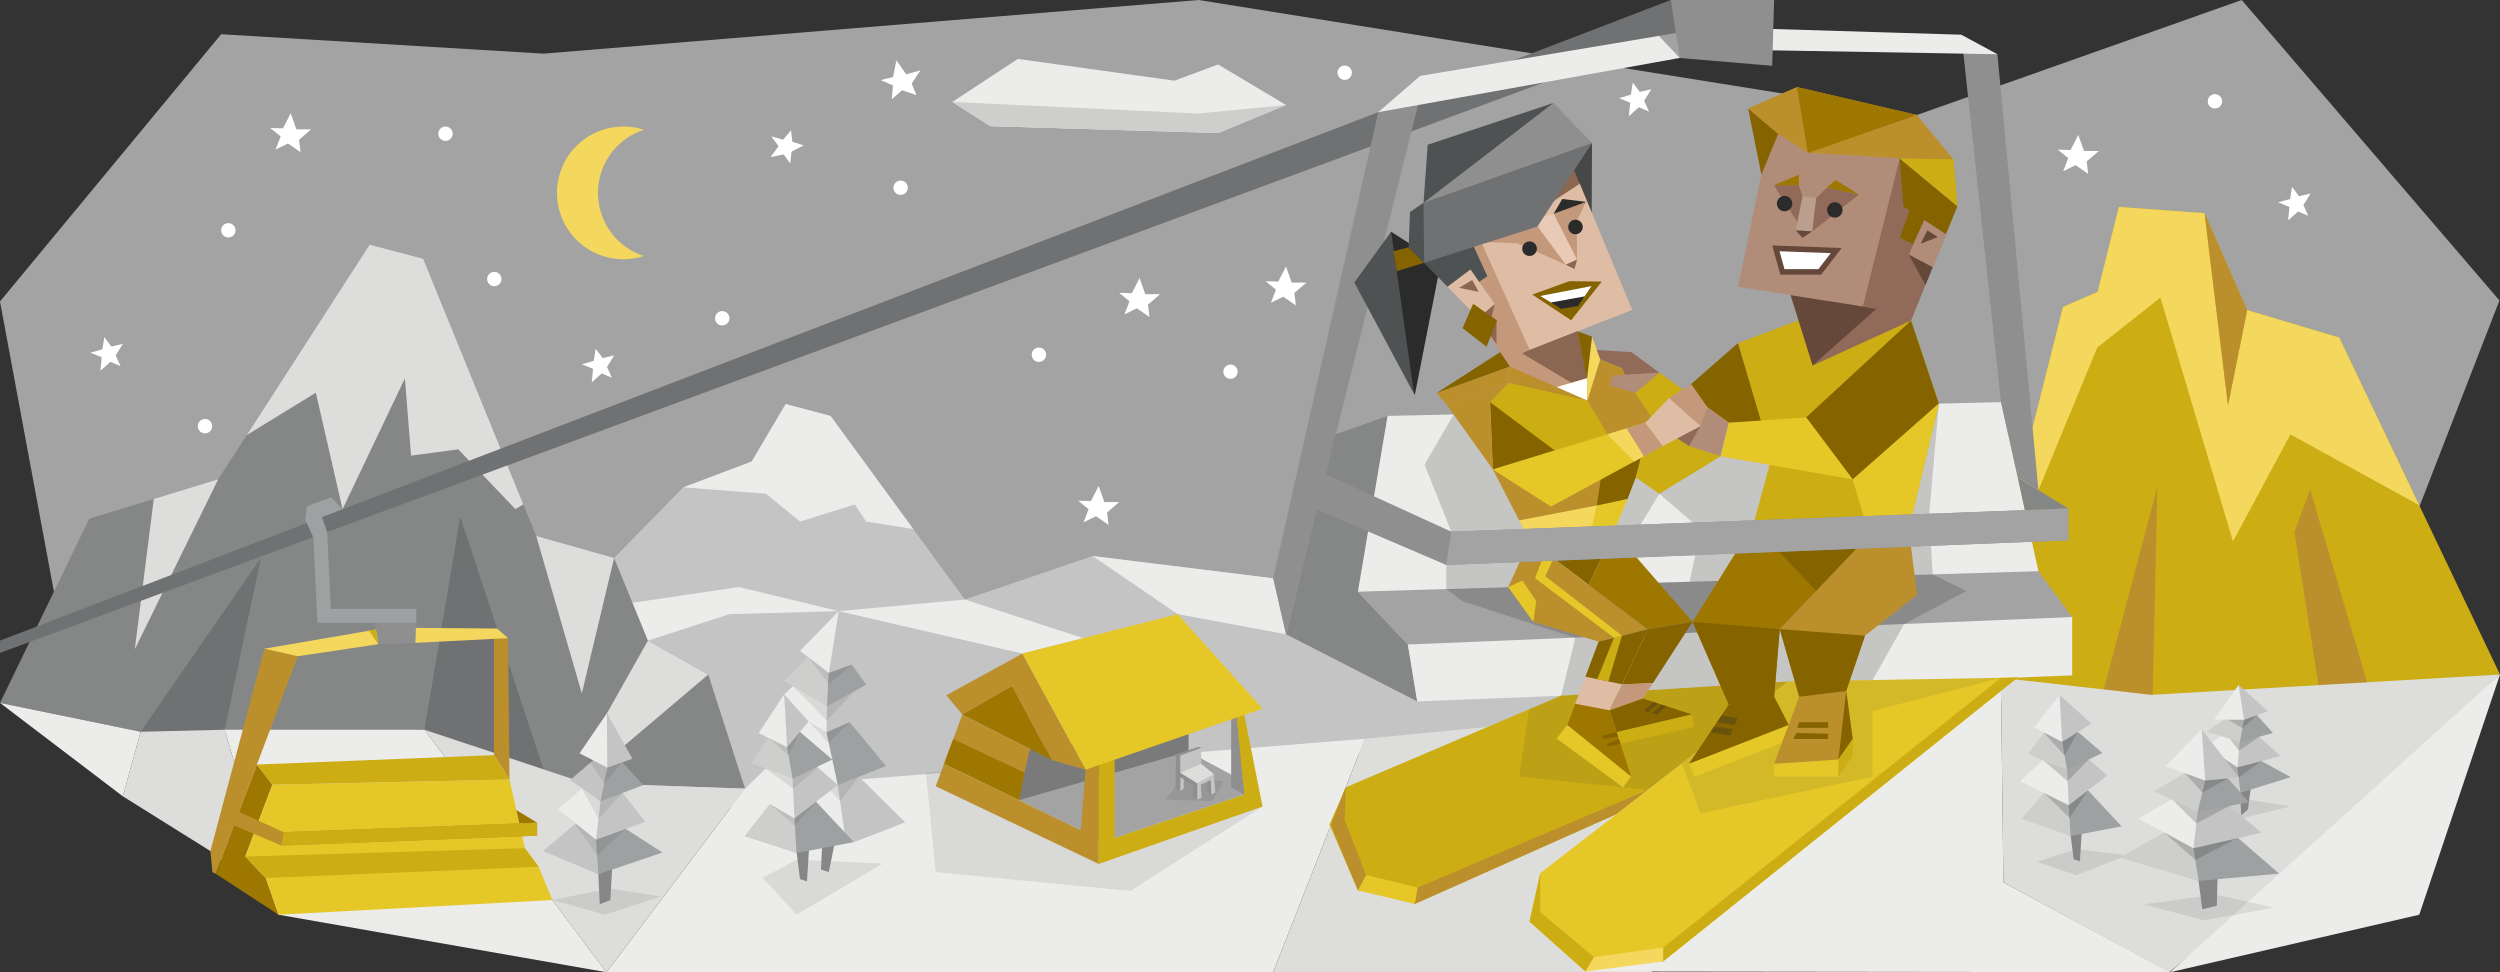<svg xmlns="http://www.w3.org/2000/svg" viewBox="0 0 900 350"><rect x="0" y="0" width="900" height="350" fill="#333333" stroke="none"/><defs><style>.cls-1,.cls-31{fill:#a3a3a3;}.cls-1,.cls-2,.cls-20,.cls-21,.cls-22,.cls-23,.cls-29,.cls-3,.cls-30,.cls-4,.cls-42,.cls-43,.cls-44,.cls-45,.cls-47,.cls-48,.cls-5,.cls-51,.cls-6,.cls-7,.cls-8,.cls-9{fill-rule:evenodd;}.cls-17,.cls-2{fill:#c4c4c4;}.cls-11,.cls-3{fill:#ececeb;}.cls-13,.cls-4{fill:#858686;}.cls-24,.cls-5{fill:#6f7173;}.cls-10,.cls-6{fill:#dddddc;}.cls-28,.cls-7{fill:#ccad14;}.cls-25,.cls-8{fill:#f4d75d;}.cls-19,.cls-9{fill:#bc8f2d;}.cls-12,.cls-16,.cls-23,.cls-35,.cls-41,.cls-48,.cls-51{fill:#2b2b2b;}.cls-12,.cls-23{opacity:0.1;}.cls-14{fill:#9da1a2;}.cls-15,.cls-30{fill:#cececd;}.cls-16{opacity:0.2;}.cls-18,.cls-21{fill:#8f8f8f;}.cls-20,.cls-26{fill:#9e7700;}.cls-22,.cls-27{fill:#e5c828;}.cls-29,.cls-40{fill:#fff;}.cls-32{fill:#474747;}.cls-33{fill:#dfbda5;}.cls-34{fill:#8b6651;}.cls-36{fill:#4f5253;}.cls-37{fill:#c3987b;}.cls-38,.cls-42{fill:#856400;}.cls-39{fill:#e8cab6;}.cls-41,.cls-51{opacity:0.3;}.cls-43,.cls-49{fill:#916a59;}.cls-44,.cls-50{fill:#b18d79;}.cls-45,.cls-46{fill:#66483a;}.cls-47{fill:#ba9e8e;}</style></defs><title>Explorers_Entrepreneur_ESTP_romantic_relationships</title><g id="illustration_copy" data-name="illustration copy"><g id="background_copy" data-name="background copy"><polygon class="cls-1" points="33.62 248.64 56.22 253.04 123.53 253.04 214.23 258.37 268.22 283.91 491.34 265.95 587.89 280.22 654.02 257.31 675.71 247.68 693.09 239.97 871.06 182.19 899.8 108.17 807.02 0 690.08 41.4 431.51 0 195.63 19.31 79.62 12.32 0 108.52 19.41 213.01 33.62 248.64"/></g><g id="mountain_copy" data-name="mountain copy"><polygon class="cls-2" points="221.08 200.87 246 175.44 270.61 166.15 282.84 145.47 299 149.73 347.33 215.83 393.33 200.17 458.34 208.19 741.45 250.15 206.32 295.67 221.08 200.87"/><polygon class="cls-3" points="266 211.33 218.35 218.38 217.13 226.23 233.26 230.62 262.6 221.09 301.94 220.01 266 211.33"/><polygon class="cls-3" points="301.94 220.01 347.33 215.83 389.91 229.73 368.06 235.28 301.94 220.01"/><polygon class="cls-3" points="393.33 200.17 423.96 221.09 462.96 228.32 458.34 208.19 393.33 200.17"/><polygon class="cls-3" points="288.01 187.75 307.75 181.59 311.8 187.75 328.79 190.47 328.79 190.47 299 149.73 282.84 145.47 270.61 166.15 246 175.44 275.75 177.75 288.01 187.75"/><polygon class="cls-4" points="0 253.04 32.16 186.71 78.56 172.53 133.07 88.06 152.35 93.16 193.03 192.93 221.08 200.87 233.26 230.62 254.97 242.83 268.22 283.91 210.03 281.9 152.82 262.7 56.34 264.6 0 253.04"/><polygon class="cls-5" points="195.43 277.05 152.82 262.7 165.67 185.98 195.63 276.88 195.43 277.05"/><polygon class="cls-5" points="56.34 264.6 50.63 263.43 93.91 200.85 80.88 262.71 56.34 264.6"/><polygon class="cls-6" points="78.56 172.53 48.53 233.73 55.36 179.62 78.56 172.53"/><polygon class="cls-6" points="88.83 156.63 113.7 141.37 123.32 183.28 145.76 136.22 147.98 164.03 164.98 161.77 185.54 183.28 188.4 181.58 152.35 93.16 133.07 88.06 88.83 156.63"/><polygon class="cls-6" points="193.03 192.93 209.46 249.6 221.08 200.87 193.03 192.93"/><polygon class="cls-6" points="233.26 230.62 218.49 256.79 224.13 268.96 254.97 242.83 233.26 230.62"/><polygon class="cls-7" points="704.56 159.49 731.77 153.82 742.67 110.49 755.14 105.1 762.79 74.5 793.64 76.75 808.97 111.62 842.12 121.53 900 242.83 853.54 250.17 840.62 241.75 835.68 253 774.69 262.63 765.84 250.15 755 257.16 693.09 239.97 654.02 257.31 704.56 159.49"/><polygon class="cls-8" points="684.6 198.14 704.56 159.49 731.77 153.82 742.67 110.49 755.14 105.1 762.79 74.5 793.64 76.75 802.08 145.89 808.97 111.62 842.12 121.53 870.93 181.9 824.55 156.38 803.87 194.92 777.76 107.12 755 125.13 733.84 176.46 717.46 185.28 684.6 198.14"/><polygon class="cls-9" points="755 257.16 776.67 175.08 774.69 262.63 755 257.16"/><polygon class="cls-9" points="831.64 176.22 825.97 191.52 835.68 253 853.54 250.18 831.64 176.22"/><polygon class="cls-9" points="808.97 111.62 802.08 145.89 793.64 76.75 808.97 111.62"/><polygon class="cls-9" points="704.14 200.87 675.71 247.68 693.09 239.97 704.14 200.87"/></g><g id="ground_copy" data-name="ground copy"><polygon class="cls-10" points="900 242.83 841.67 299.67 780.95 350 721.22 317.63 720.33 244.02 774.55 250.15 900 242.83"/><polygon class="cls-10" points="152.82 262.7 218.33 350 268.22 283.91 223.77 282.37 208.46 281.22 152.82 262.7"/><polygon class="cls-10" points="80.88 262.71 100.27 329.3 75.75 306.38 44.23 286.68 50.63 263.43 80.88 262.71"/><polygon class="cls-11" points="0 253.04 50.63 263.43 44.23 286.68 0 253.04"/><polygon class="cls-11" points="152.82 262.7 80.88 262.71 100.27 329.3 218.33 350 152.82 262.7"/><polygon class="cls-3" points="491.34 265.95 458.33 350 218.33 350 268.22 283.91 491.34 265.95"/><polyline class="cls-6" points="720.33 244.02 594.29 350 458.33 350 491.34 265.95 720.33 244.02"/><polygon class="cls-11" points="900 242.83 781.23 350 870.93 329.3 900 242.83"/><polygon class="cls-11" points="781.23 350 721.22 317.63 720.33 244.02 570.75 349.73 781.23 350"/></g><g id="pinus_copy" data-name="pinus copy"><polygon class="cls-12" points="795.24 290.44 809.86 287.97 824.66 290.25 807.61 294.48 795.24 290.44"/><polygon class="cls-13" points="806.83 293.5 806.28 282.3 810.43 282.43 809.25 291.42 806.83 293.5"/><polygon class="cls-14" points="806.56 285.38 824.67 279.76 804.47 268.73 792.15 278.41 806.56 285.38"/><polygon class="cls-15" points="804.47 268.73 806.56 285.38 790.35 278.62 804.47 268.73"/><polygon class="cls-16" points="814.13 274 805.98 279.88 799.46 272.24 814.13 274"/><polygon class="cls-17" points="805.47 276.26 821 272.17 807.02 259.56 796.12 268.37 805.47 276.26"/><polygon class="cls-11" points="807.02 259.56 805.47 276.26 794.2 268.72 807.02 259.56"/><polygon class="cls-16" points="813.25 265.25 806.03 270.25 801.34 264.16 813.25 265.25"/><polygon class="cls-14" points="806.32 267.11 818.25 263.88 808.96 253.52 799.18 261.6 806.32 267.11"/><polygon class="cls-15" points="808.96 253.52 806.32 267.11 794.25 263.38 808.96 253.52"/><polygon class="cls-16" points="812.54 257.5 807.28 262.16 801.42 258.63 812.54 257.5"/><polygon class="cls-17" points="807.87 259.11 816.5 256 805.88 246.63 801.21 255.34 807.87 259.11"/><polygon class="cls-11" points="805.88 246.63 807.87 259.11 797.17 259.08 805.88 246.63"/><polygon class="cls-12" points="198.83 324.02 219.38 319.81 237.84 322.73 217.8 329.3 198.83 324.02"/><polygon class="cls-13" points="215.92 325.5 215.23 311.38 220.44 311.43 219.71 324.04 215.92 325.5"/><polygon class="cls-14" points="215.44 314.71 238.47 306.91 213.77 290.98 197.72 306.01 215.44 314.71"/><polygon class="cls-17" points="213.77 290.98 215.44 314.71 195.44 306.38 213.77 290.98"/><polygon class="cls-12" points="225.27 298.4 214.97 307.98 207.05 296.63 225.27 298.4"/><polygon class="cls-17" points="214.57 302.29 232.3 295.84 217.53 277.05 203.3 290.73 214.57 302.29"/><polygon class="cls-11" points="217.53 277.05 214.57 302.29 200.88 291.31 217.53 277.05"/><polygon class="cls-12" points="224.13 285.44 215.44 294.82 209.51 283.91 224.13 285.44"/><polygon class="cls-14" points="216.19 288.46 231.58 282.62 219.04 268.96 207.55 280.41 216.19 288.46"/><polygon class="cls-17" points="220.31 267.87 216.19 288.46 205.28 280.78 220.31 267.87"/><polygon class="cls-12" points="223.99 274.45 217.53 281.9 211.15 272.49 223.99 274.45"/><polygon class="cls-17" points="218.61 276.35 227.66 273.14 218.49 256.79 210.47 270.89 218.61 276.35"/><polygon class="cls-11" points="218.49 256.79 218.61 276.35 208.63 271.19 218.49 256.79"/><polygon class="cls-12" points="274.57 315.95 286.96 309.5 317.76 310.88 286.75 329.3 274.57 315.95"/><polygon class="cls-13" points="298.36 313.96 301.16 300.21 296.13 301.04 295.56 313.01 298.36 313.96"/><polygon class="cls-17" points="307.39 303.16 325.89 296.05 299.81 270.32 286.75 286.54 301.94 301.71 307.39 303.16"/><polygon class="cls-11" points="299.81 270.32 304.23 301.04 279.72 289.64 299.81 270.32"/><polygon class="cls-14" points="301.58 282.62 318.95 275.77 293.62 245.15 279.05 273.76 301.58 282.62"/><polygon class="cls-11" points="293.62 245.15 301.58 282.62 276.41 274.1 293.62 245.15"/><polygon class="cls-12" points="305.87 259.96 298.36 267.48 291.1 259.75 305.87 259.96"/><polygon class="cls-17" points="297.55 263.63 313.15 256.75 298.07 235.48 284.14 249.98 297.55 263.63"/><polygon class="cls-11" points="298.07 235.48 297.54 263.63 291.1 259.75 286.01 256.22 282.3 249.98 298.07 235.48"/><polygon class="cls-12" points="307.54 248.84 297.62 259.47 285.5 247.04 307.54 248.84"/><polygon class="cls-14" points="297.72 254.24 311.8 246.5 299 228.41 284.99 245.15 297.72 254.24"/><polygon class="cls-15" points="299 228.41 297.72 254.24 282.3 245.15 299 228.41"/><polygon class="cls-12" points="306.67 239.25 298.39 246.18 290.91 236.53 306.67 239.25"/><polygon class="cls-17" points="310.07 238.02 298.39 242.24 290.52 233.54 301.94 220.01 310.07 238.02"/><polygon class="cls-11" points="301.94 220.01 298.39 242.24 288.01 234.31 301.94 220.01"/><polygon class="cls-13" points="288.01 316.48 290.52 317.29 291.49 301.71 286.66 305.86 288.01 316.48"/><polygon class="cls-14" points="272.35 299.04 286.75 307.1 307.39 303.16 285.11 279.33 272.35 299.04"/><polygon class="cls-15" points="286.75 307.11 285.11 279.33 267.97 301.04 286.75 307.11"/><polygon class="cls-12" points="293.79 288.62 286.18 297.33 277.11 289.46 293.79 288.62"/><polygon class="cls-17" points="286.01 294.61 272.35 280.86 284.73 267.77 301.58 282.62 286.01 294.61"/><polygon class="cls-11" points="284.73 267.77 286.01 294.62 267.97 284.17 284.73 267.77"/><polygon class="cls-12" points="294.46 276.35 285.5 283.91 275.62 276.68 294.46 276.35"/><polygon class="cls-14" points="273.12 274.1 285.32 280.27 299.63 273.44 281.44 257.91 273.12 274.1"/><polygon class="cls-15" points="281.44 257.91 285.32 280.27 270.61 274.82 281.44 257.91"/><polygon class="cls-12" points="288.01 263.42 283.86 271.88 276.52 265.58 288.01 263.42"/><polygon class="cls-17" points="274.57 263.63 283.36 268.96 291.1 259.75 282.3 249.98 274.57 263.63"/><polygon class="cls-11" points="282.3 249.98 283.36 268.96 273.12 263.9 282.3 249.98"/><polygon class="cls-12" points="309.22 279.61 302.42 288.46 299 284.6 301.58 282.62 309.22 279.61"/><polygon class="cls-12" points="733.28 310.24 747.47 305.66 765.68 307.93 747.47 315.09 733.28 310.24"/><polygon class="cls-13" points="746.53 309.33 748.77 310.05 749.63 296.19 745.32 299.88 746.53 309.33"/><polygon class="cls-14" points="732.59 293.81 745.41 300.99 763.78 297.48 743.95 276.27 732.59 293.81"/><polygon class="cls-15" points="745.41 300.99 743.95 276.27 727.75 294.75 745.41 300.99"/><polygon class="cls-16" points="751.65 284.51 745.07 294.48 735.88 285.5 751.65 284.51"/><polygon class="cls-17" points="744.75 289.87 732.59 277.63 743.61 265.98 758.6 279.2 744.75 289.87"/><polygon class="cls-11" points="743.61 265.98 744.75 289.88 727.25 281.25 743.61 265.98"/><polygon class="cls-16" points="751.98 273.37 744.34 281.25 735.46 273.63 751.98 273.37"/><polygon class="cls-14" points="733.28 271.62 744.14 277.11 756.87 271.04 740.68 257.21 733.28 271.62"/><polygon class="cls-15" points="740.68 257.21 744.14 277.11 730 271.5 740.68 257.21"/><polygon class="cls-16" points="748 263.5 743.25 272.02 735.75 263.75 748 263.5"/><polygon class="cls-17" points="734.57 262.31 742.38 267.05 752.88 260.5 741.45 250.15 734.57 262.31"/><polygon class="cls-11" points="741.45 250.15 742.38 267.05 732.25 261.88 741.45 250.15"/><polygon class="cls-12" points="771.62 325.57 797.36 322.05 818.75 326.75 793.42 331.3 771.62 325.57"/><polygon class="cls-13" points="792.82 327.34 791.07 313.98 798.37 314.16 798.05 326.06 792.82 327.34"/><polygon class="cls-14" points="791.54 317.13 820.5 314.5 805.63 301.63 787.88 294.68 766.2 308.45 791.54 317.13"/><polygon class="cls-15" points="787.88 294.68 791.54 317.13 763.03 308.74 787.88 294.68"/><polygon class="cls-16" points="805.63 301.63 790.31 309.56 779.07 299.66 805.63 301.63"/><polygon class="cls-17" points="789.64 305.38 814.15 299.76 792.38 281.62 773.18 294.16 789.64 305.38"/><polygon class="cls-11" points="792.38 281.62 789.64 305.38 769.81 294.65 792.38 281.62"/><polygon class="cls-16" points="802.6 290.13 790.66 296.46 782.36 288.16 802.6 290.13"/><polygon class="cls-14" points="791.14 292.37 809.58 288.77 795.78 273.03 778.56 284.53 791.14 292.37"/><polygon class="cls-15" points="795.78 273.03 791.14 292.37 775.4 284.83 795.78 273.03"/><polygon class="cls-16" points="802.14 280.23 792.83 285.31 786.57 278.36 802.14 280.23"/><polygon class="cls-17" points="793.87 280.98 805.98 279.88 792.61 262.51 782.14 275.62 793.87 280.98"/><polygon class="cls-11" points="792.61 262.51 793.87 280.98 779.58 275.86 792.61 262.51"/></g><g id="house_copy" data-name="house copy"><polygon class="cls-12" points="427.87 270.61 454.51 290.35 406.94 320.74 336.86 313.96 333.33 278.17 427.87 270.61"/><polygon class="cls-1" points="427.87 270.61 453.3 284.27 401.3 301.68 395.52 302 366.88 288.1 427.87 270.61"/><polygon class="cls-18" points="366.88 288.1 427.87 270.61 427.87 264.14 370.74 269.61 367.93 277.08 366.88 288.1"/><polygon class="cls-16" points="366.88 288.1 427.87 270.61 427.87 264.14 370.74 269.61 367.93 277.08 366.88 288.1"/><polygon class="cls-19" points="346.43 257.27 364.32 246.91 378.65 273.63 390.83 277.08 368.06 235.28 340.69 250.29 346.43 257.27"/><polygon class="cls-7" points="453.3 284.27 447.94 257.27 444.67 258.34 447.94 286.07 401.3 301.68 401.3 272.53 395.52 274.43 395.52 311.02 454.51 290.35 453.3 284.27"/><polygon class="cls-20" points="378.65 273.63 346.43 257.27 364.32 246.91 378.65 273.63"/><polygon class="cls-9" points="370.74 269.61 366.75 287.28 340.3 273.76 346.43 257.27 370.74 269.61"/><polygon class="cls-20" points="343.16 266.05 368.81 278.16 366.88 288.1 339.85 274.99 343.16 266.05"/><polygon class="cls-9" points="391.32 271.01 389.06 298.86 339.85 274.99 336.86 283.05 395.52 311.02 395.52 302 395.52 269.76 391.32 271.01"/><polygon class="cls-21" points="443.22 254.14 443.22 283.42 447.94 286.07 444.75 253.65 443.22 254.14"/><polygon class="cls-22" points="390.83 277.08 454.51 255.11 423.96 221.09 368.06 235.28 390.83 277.08"/><polygon class="cls-23" points="419.53 287.87 425.52 280.17 440.45 281.25 436.52 288.41 419.53 287.87"/><polygon class="cls-2" points="437.53 285.29 436.07 286.02 435.79 280.85 432.3 282.5 432.55 287.19 430.97 287.87 430.97 281.94 423.19 277.14 423.19 271.68 430.36 269.67 432.43 269.24 432.43 275 436.98 278.72 437.53 285.29"/><polygon class="cls-21" points="423.19 271.68 423.19 283.96 424.9 284.79 425.01 279.83 429.63 282.98 429.39 287.19 430.97 287.87 430.97 281.94 424.9 278.19 424.86 271.98 432.43 269.24 431.44 268.86 423.19 271.68"/><polygon class="cls-6" points="430.97 281.94 436.98 278.72 432.43 275 424.9 278.19 430.97 281.94"/><polygon class="cls-21" points="436.07 286.02 434.59 284.92 434.59 281.42 435.79 280.85 436.07 286.02"/><polygon class="cls-2" points="424.9 284.79 426.13 283.88 426.13 280.59 425.01 279.83 424.9 284.79"/></g><g id="Layer_7_copy" data-name="Layer 7 copy"><polygon class="cls-24" points="0 230.62 0 235.04 604.42 11.71 601.49 0 0 230.62"/><polygon class="cls-25" points="107.21 236.24 136.16 231.92 143.49 228.84 149.57 231.42 177.86 229.99 179.95 231.06 182.89 229.73 178.95 226.27 149.29 226.03 135.78 226.56 95.19 233.53 100.27 237.63 107.21 236.24"/><polygon class="cls-19" points="77.66 314.56 107.21 236.24 95.19 233.53 75.75 306.38 76.47 313.96 77.66 314.56"/><polygon class="cls-26" points="100.27 329.3 95.68 316.06 88.3 308.34 98.04 282.51 92.5 275.23 77.66 314.56 100.27 329.3"/><polygon class="cls-27" points="98.04 282.51 183.42 280.62 188.95 305.34 193.94 312.04 198.83 324.02 100.27 329.3 95.68 316.06 88.3 308.34 98.04 282.51"/><polygon class="cls-28" points="88.3 308.34 188.95 305.34 193.94 312.04 95.68 316.06 88.3 308.34"/><polygon class="cls-19" points="193.37 300.83 101.35 304.42 82.22 296.31 83.51 291.15 102.1 299.56 193.37 296.17 193.37 300.83"/><polygon class="cls-26" points="185.88 291.62 193.37 296.17 186.96 296.41 185.88 291.62"/><polygon class="cls-19" points="182.89 229.73 183.42 280.62 177.86 271.85 177.86 229.99 182.89 229.73"/><polygon class="cls-18" points="134.57 221.7 136.16 231.92 149.57 231.42 149.86 221.7 134.57 221.7"/><polygon class="cls-28" points="102.1 299.56 101.35 304.42 193.37 300.83 193.37 296.17 102.1 299.56"/><polygon class="cls-28" points="136.16 231.92 132.8 227.05 135.34 226.63 136.16 231.92"/><polygon class="cls-28" points="92.5 275.23 177.86 271.85 183.42 280.62 98.04 282.51 92.5 275.23"/><polygon class="cls-14" points="149.86 224.2 114.29 224.2 112.76 193.38 109.93 187.18 110.39 182.29 119.27 179.02 123.32 183.28 115.89 186.13 117.79 191.52 119.11 219.19 149.86 219.19 149.86 224.2"/></g><g id="stars_copy" data-name="stars copy"><polygon class="cls-29" points="97.28 46.08 101.87 46.2 104.65 40.76 106.7 46.57 112.01 46.57 107.66 50.32 108.21 54.8 103.68 51.65 99.22 53.83 101.03 49.11 97.28 46.08"/><polygon class="cls-29" points="284.77 46.87 281.97 50.27 277.64 49.11 280.3 52.62 277.4 56.55 282.11 55.6 284.49 58.82 284.96 54.59 289.31 52.33 285.25 51.05 284.77 46.87"/><polygon class="cls-29" points="214.43 125.56 213.75 129.92 209.43 131.13 213.51 132.79 213.03 137.65 216.59 134.43 220.28 135.98 218.52 132.1 221.11 127.94 216.97 128.91 214.43 125.56"/><polygon class="cls-29" points="37.55 121.39 36.87 125.75 32.55 126.97 36.63 128.63 36.15 133.48 39.71 130.26 43.4 131.81 41.64 127.94 44.23 123.78 40.09 124.75 37.55 121.39"/><polygon class="cls-29" points="402.89 105.42 407.48 105.54 410.25 100.1 412.31 105.91 417.62 105.91 413.27 109.66 413.81 114.14 409.29 110.99 404.82 113.17 406.63 108.45 402.89 105.42"/><polygon class="cls-29" points="740.82 53.88 745.41 54 748.18 48.56 750.24 54.37 755.55 54.37 751.2 58.12 751.75 62.6 747.22 59.45 742.75 61.63 744.56 56.91 740.82 53.88"/><polygon class="cls-29" points="317.06 28.84 321.51 27.72 322.7 21.73 326.25 26.76 331.37 25.32 328.2 30.11 329.94 34.27 324.73 32.47 321.02 35.78 321.48 30.74 317.06 28.84"/><polygon class="cls-29" points="455.6 101.24 460.18 101.36 462.95 95.92 465.01 101.73 470.32 101.73 465.98 105.48 466.52 109.95 461.99 106.81 457.52 108.99 459.33 104.27 455.6 101.24"/><polygon class="cls-29" points="388.16 180.27 392.75 180.39 395.52 174.94 397.58 180.75 402.89 180.75 398.54 184.5 399.09 188.98 394.56 185.84 390.09 188.01 391.9 183.29 388.16 180.27"/><polygon class="cls-29" points="587.79 29.73 587.12 34.09 582.8 35.31 586.88 36.97 586.4 41.82 589.96 38.6 593.65 40.16 591.89 36.28 594.48 32.12 590.34 33.09 587.79 29.73"/><polygon class="cls-29" points="825.12 67.28 824.45 71.64 820.13 72.85 824.21 74.51 823.72 79.36 827.29 76.15 830.98 77.7 829.22 73.82 831.81 69.66 827.66 70.63 825.12 67.28"/><path class="cls-29" d="M82.2,80.33a2.58,2.58,0,1,1-2.58,2.58,2.58,2.58,0,0,1,2.58-2.58"/><path class="cls-29" d="M160.37,45.56a2.58,2.58,0,1,1-2.57,2.57,2.58,2.58,0,0,1,2.57-2.57"/><path class="cls-29" d="M484.09,23.6a2.58,2.58,0,1,1-2.58,2.58,2.58,2.58,0,0,1,2.58-2.58"/><path class="cls-29" d="M73.78,150.84a2.58,2.58,0,1,1-2.57,2.58,2.59,2.59,0,0,1,2.57-2.58"/><path class="cls-29" d="M177.94,97.87a2.58,2.58,0,1,1-2.57,2.58,2.58,2.58,0,0,1,2.57-2.58"/><path class="cls-29" d="M260,112a2.58,2.58,0,1,1-2.57,2.57A2.57,2.57,0,0,1,260,112"/><path class="cls-29" d="M443,131.24a2.57,2.57,0,1,1-2.58,2.57,2.57,2.57,0,0,1,2.58-2.57"/><path class="cls-29" d="M324.21,65a2.58,2.58,0,1,1-2.57,2.58A2.59,2.59,0,0,1,324.21,65"/><path class="cls-29" d="M538.29,70.64a2.58,2.58,0,1,1-2.58,2.57,2.57,2.57,0,0,1,2.58-2.57"/><path class="cls-29" d="M374,125.13a2.58,2.58,0,1,1-2.58,2.57,2.57,2.57,0,0,1,2.58-2.57"/><path class="cls-29" d="M797.38,33.89a2.58,2.58,0,1,1-2.58,2.57,2.57,2.57,0,0,1,2.58-2.57"/><path class="cls-29" d="M575.2,156.08a2.58,2.58,0,1,1-2.58,2.57,2.57,2.57,0,0,1,2.58-2.57"/><path class="cls-2" d="M538.29,110.74,492,103.5Z"/><polygon class="cls-3" points="342.82 36.7 366.43 21.21 422.8 29.05 438.51 23.19 462.96 37.81 438.51 47.9 356.51 45.42 342.82 36.7"/><polygon class="cls-30" points="438.51 47.9 462.96 37.81 431.15 40.87 342.82 36.7 356.51 45.42 438.51 47.9"/><path class="cls-8" d="M215.27,69.44a23.89,23.89,0,0,1,16.51-22.71,23.88,23.88,0,1,0,0,45.42A23.88,23.88,0,0,1,215.27,69.44Z"/></g><g id="character_copy" data-name="character copy"><polygon class="cls-18" points="462.96 228.32 510.47 37.81 506.25 35.94 496.15 40.39 458.34 208.19 462.96 228.32"/><polygon class="cls-11" points="496.15 40.39 604.42 20.91 638.34 18.13 706.83 19.31 713.72 22.57 719.07 19.52 706.05 12.49 637.3 10.41 604.42 11.71 601.49 13.88 597.18 12.92 511.25 27.33 496.15 40.39"/><polygon class="cls-13" points="510.21 252.51 506.83 232.02 488.86 213.01 499.54 149.73 480.77 156.36 462.96 228.32 510.21 252.51"/><polygon class="cls-11" points="499.54 149.73 720.37 144.78 733.83 205.63 731.03 216.42 745.98 222.13 745.98 243.13 510.21 252.51 506.83 232.02 506.07 220.14 488.86 213.01 499.54 149.73"/><polygon class="cls-31" points="488.86 213.01 733.83 205.63 745.98 222.13 506.83 232.02 488.86 213.01"/><polygon class="cls-13" points="726.36 171.87 744.59 183.06 728.96 183.65 726.36 171.87"/><polygon class="cls-18" points="719.07 19.52 733.84 176.46 726.36 171.87 720.37 144.78 706.83 19.31 719.07 19.52"/><polygon class="cls-31" points="604.74 20.88 597.18 12.92 603.36 11.89 607.61 15.63 604.74 20.88"/><polygon class="cls-18" points="601.49 0 604.74 20.88 637.99 23.69 638.68 0 601.49 0"/><path class="cls-16" d="M695.76,206.78l-1.24-21.84L698,145.28l-174.7,3.92-10.46,18.06,9.62,24.14-1.82,12v8.68l5.9,4.36,40.55,13.18L562,250.45l112.13-5.64,11.38-20.18,22.4-11.88Zm-98.4-29,14.89,12.77-4,18.89-24.89.75,7.24-21.33Z"/><polygon class="cls-28" points="561.96 250.45 484.48 283.42 478.62 296.83 488.86 320.56 499.61 320.21 509.32 325.42 582.02 293.04 643.74 245.33 561.96 250.45"/><polygon class="cls-12" points="546.9 279.59 593.25 284.36 643.74 245.33 561.96 250.45 550.48 255.47 546.9 279.59"/><polygon class="cls-19" points="479.14 297.01 488.86 320.56 498.58 320.21 509.32 325.42 581.93 293.08 593.25 284.36 510.36 319.52 499.61 318.65 491.81 315.01 484.09 295.21 484.48 283.42 479.14 297.01"/><polygon class="cls-27" points="488.86 320.56 491.81 315.01 510.36 319.52 509.32 325.42 488.86 320.56"/><polygon class="cls-27" points="643.74 245.33 554.51 314.31 550.62 331.76 570.75 349.73 586.46 345.44 598.75 346.09 726.36 243.91 643.74 245.33"/><polygon class="cls-28" points="550.62 331.76 570.75 349.73 586.46 345.44 598.75 346.09 726.36 243.91 720.33 244.02 598.75 341.14 590.98 343.57 573.79 344.52 554.51 328.38 554.51 314.31 550.62 331.76"/><polygon class="cls-12" points="605.51 274.89 612.25 292.78 674.09 279.59 674.09 255.98 720.33 244.02 643.74 245.33 605.51 274.89"/><polygon class="cls-28" points="545.63 134.95 536.44 144.78 537.43 169 571.46 163.16 592.33 152.16 584 132.54 569.85 128.67 545.63 134.95"/><polygon class="cls-32" points="572.97 87.92 573.12 51.5 563.59 51.29 559.72 64.47 572.97 87.92"/><polygon class="cls-33" points="557.72 55.58 568.73 66.13 587.61 111.58 549.35 126.5 525.35 69.6 557.72 55.58"/><path class="cls-34" d="M563.2,52.85l5.47,13.3L543.17,83s-7.9-12.22-7.63-12.87,0-2.46.33-5.06L563.25,53Z"/><polygon class="cls-35" points="500.81 83.41 499.77 87.91 507.18 136.08 509.33 142.21 518.62 94.91 500.81 83.41"/><polygon class="cls-36" points="500.81 83.41 487.55 101.68 509.05 141.8 500.81 83.41"/><polygon class="cls-37" points="558.35 139.94 545.63 134.95 518.81 95.65 525.35 69.6 551.04 126.72 566.4 129.84 565.74 137.81 558.35 139.94"/><polygon class="cls-34" points="538.75 123.89 534.13 117.23 538.75 115.39 538.75 123.89"/><polygon class="cls-34" points="535.67 119.6 531.86 114.18 538.1 109.44 535.67 119.6"/><polygon class="cls-34" points="567.83 119.24 550.67 125.98 547.95 127.19 565.74 137.81 571.46 136.12 567.83 119.24"/><polygon class="cls-38" points="507.1 89.01 501.66 90.45 502.82 97.63 512.71 94.58 507.1 89.01"/><polygon class="cls-36" points="512.47 73.01 507.61 76.32 507.1 89.01 521.12 103.23 531.98 101.83 535.45 99.44 524.11 74.73 512.47 73.01"/><polygon class="cls-37" points="563.7 95.31 546.28 87.59 534.8 87.15 550.66 81.19 559.32 76.95 562.8 73.61 571.01 72.67 567.59 79.57 567.74 93.45 566 95.49 563.7 95.31"/><polygon class="cls-39" points="559.32 76.95 567.74 93.45 563.7 95.31 551.94 79.35 559.32 76.95"/><polygon class="cls-34" points="566.83 96.86 567.74 93.45 563.7 95.31 566.83 96.86"/><polygon class="cls-38" points="576.66 101.35 564.99 101.22 551.61 106.04 565.6 115.29 576.66 101.35"/><polygon class="cls-35" points="558.35 108.89 561.99 111.18 568.12 110.17 570.41 106.7 569.25 106.48 559.15 108.41 558.35 108.89"/><polygon class="cls-40" points="572.95 102.99 554.51 106.55 558.35 108.89 570.41 106.7 572.95 102.99"/><polygon class="cls-35" points="571.01 72.67 562.41 71.64 559.32 76.95 571.01 72.67"/><polygon class="cls-33" points="529.36 97 521.12 103.23 532.14 114.54 538.1 109.44 529.36 97"/><polygon class="cls-34" points="532.32 105.07 529.98 100.8 525.28 103.61 532.32 105.07"/><path class="cls-38" d="M530.43,109.44l8.48,5.91-3.74,9.49-8.64-6.7,3.74-8.65Zm5.87,6.86L534,120.8l-4.38-2.54,2.2-5h0Z"/><polygon class="cls-18" points="573.12 51.5 559.21 37.08 551.95 40.59 515.42 68.35 512.47 73.01 520 74.81 568.14 56.83 573.12 51.5"/><polygon class="cls-36" points="559.21 37.08 513.98 52.09 512.47 73.01 559.21 37.08"/><polygon class="cls-24" points="553.49 81.54 573.12 51.5 512.47 73.01 512.71 94.58 553.49 81.54"/><path class="cls-35" d="M564.65,82.44a2.62,2.62,0,1,0,1.87-3.27,2.67,2.67,0,0,0-1.87,3.27"/><path class="cls-35" d="M548.06,90.18a2.67,2.67,0,0,0,3.27,1.87,2.63,2.63,0,0,0,1.84-3.22A2.6,2.6,0,0,0,550,87a2.65,2.65,0,0,0-1.93,3.19"/><polygon class="cls-19" points="581.05 191.4 550.62 194.52 537.43 169 565.16 165.75 578.67 156.35 588.31 166.15 581.05 191.4"/><polygon class="cls-38" points="536.44 144.78 559.7 162.17 537.43 169 536.44 144.78"/><polygon class="cls-38" points="550.62 194.52 581.05 191.4 571.9 210.51 550.62 194.52"/><polygon class="cls-19" points="593.25 226.56 550.62 194.52 542.96 211.38 551.97 223.86 575.49 230.98 593.25 226.56"/><polygon class="cls-26" points="587.2 279.59 579.48 255.72 572.91 252.51 567.08 253.36 564.21 261.01 587.2 279.59"/><polygon class="cls-38" points="593.25 226.56 583.91 246.35 574.45 248.75 570.75 243.6 575.49 230.98 593.25 226.56"/><polygon class="cls-33" points="570.75 243.6 583.91 246.35 579.48 255.72 567.08 253.36 570.75 243.6"/><polygon class="cls-26" points="581.05 191.4 609.33 223.86 593.25 226.56 571.9 210.51 581.05 191.4"/><polygon class="cls-38" points="583.91 246.35 595.04 245.95 609.33 223.86 593.25 226.56 583.91 246.35"/><polygon class="cls-37" points="579.48 255.72 591.46 251.47 595.04 245.95 583.91 246.35 579.48 255.72"/><polygon class="cls-38" points="609.11 257.19 582.02 263.57 579.48 255.72 591.46 251.47 609.11 257.19"/><polygon class="cls-28" points="610.02 261.65 609.11 257.19 582.02 263.57 583.38 267.79 610.02 261.65"/><polygon class="cls-40" points="558.35 139.94 571.46 144.22 571.46 136.12 558.35 139.94"/><polygon class="cls-19" points="571.46 144.22 543.57 131.93 542.96 137.81 571.46 144.22"/><polygon class="cls-19" points="571.46 144.22 578.67 156.35 595.63 151.47 584 132.54 576.1 129.35 572.54 135.28 571.46 144.22"/><polygon class="cls-27" points="587.2 279.59 584.28 283.42 560.39 265.88 564.21 261.01 587.2 279.59"/><polygon class="cls-25" points="571.46 144.22 571.46 136.12 573.12 121.17 576.1 129.35 571.46 144.22"/><polygon class="cls-38" points="573.12 121.17 567.83 119.24 571.28 136.17 573.12 121.17"/><polygon class="cls-25" points="546.9 187.34 584.28 180.14 581.05 191.4 550.62 194.52 546.9 187.34"/><polygon class="cls-27" points="574.86 181.96 572.54 192.27 581.05 191.4 585.93 179.61 574.86 181.96"/><polygon class="cls-38" points="574.86 181.96 578.67 156.35 591.77 164.27 585.93 179.61 574.86 181.96"/><polygon class="cls-27" points="537.43 169 592.33 152.16 598.58 160.58 558.35 182.37 537.43 169"/><polygon class="cls-19" points="542.96 137.81 520.63 145.47 517.16 141.46 543.57 131.93 542.96 137.81"/><polygon class="cls-19" points="520.63 145.47 537.43 169 536.44 144.78 542.96 137.81 520.63 145.47"/><polygon class="cls-38" points="517.16 141.46 540.06 126.78 543.57 131.93 517.16 141.46"/><polygon class="cls-27" points="542.96 211.38 548.07 208.98 553.04 216.42 551.97 223.86 542.96 211.38"/><polygon class="cls-28" points="579.02 245.33 575.01 244.49 581.05 229.6 583.91 228.83 579.02 245.33"/><polygon class="cls-27" points="556.3 207.43 559.28 201.03 556.24 198.75 552.6 208.13 581.05 229.6 583.89 228.88 583.91 228.83 556.3 207.43"/><polygon class="cls-38" points="582.02 263.57 576.88 264.84 577.23 266.05 582.53 265.14 582.02 263.57"/><polygon class="cls-38" points="583.38 267.79 578.62 268.82 578.62 267.79 582.82 266.05 583.38 267.79"/><polygon class="cls-41" points="593.25 256.44 596.98 253.25 595.3 252.71 591.92 255.72 593.25 256.44"/><polygon class="cls-41" points="596.62 257.19 599.93 254.22 598.29 253.69 594.64 256.7 596.62 257.19"/><polygon class="cls-7" points="588.88 171.87 597.36 177.76 619.41 164.27 594.29 150.26 588.88 171.87"/><polygon class="cls-7" points="647.51 115.29 625.67 123.52 637.65 165.18 631.22 188.79 655.18 195.56 687.17 190.53 697.99 145.28 687.99 115.39 647.51 115.29"/><polygon class="cls-42" points="687.99 115.39 697.99 145.28 666.98 172.6 650.19 150.26 687.99 115.39"/><polygon class="cls-43" points="683.91 57.02 700.55 84.37 687.99 115.39 652.54 131.6 657.61 106.48 663.4 98.96 683.91 57.02"/><polygon class="cls-44" points="625.67 103.23 637.62 46.02 650.84 55.04 683.91 57.02 670.6 110.34 625.67 103.23"/><polygon class="cls-42" points="704.66 74.23 683.91 57.02 685.21 74.3 687.5 75.8 683.91 85.54 688.6 87.88 692.76 79.25 700.55 84.37 704.66 74.23"/><polygon class="cls-44" points="687.17 91.66 695.76 96.21 700.55 84.37 692.76 79.25 687.17 91.66"/><polygon class="cls-45" points="687.17 91.66 693.17 102.6 695.76 96.21 687.17 91.66"/><polygon class="cls-42" points="629.31 39 640.16 48.17 634.1 62.88 629.31 39"/><polygon class="cls-29" points="639.31 89.41 661.06 90.2 655.12 97.89 641.66 97.89 639.31 89.41"/><path class="cls-46" d="M655.61,98.89H640.9L638,88.36l25,.92Zm-13.19-2h12.2l4.46-5.76-18.44-.67Z"/><polygon class="cls-47" points="648.88 70.69 653.83 71.34 652.45 83.29 646.45 82.92 648.88 70.69"/><polygon class="cls-45" points="648.88 85.6 652.45 83.29 646.45 82.92 648.88 85.6"/><polygon class="cls-45" points="644.6 106.23 675.49 111.18 652.54 131.6 644.6 106.23"/><polygon class="cls-43" points="648.88 70.69 647.58 66.66 638.6 66.66 647.03 79.98 648.88 70.69"/><polygon class="cls-43" points="653.83 71.34 657.61 67.57 669.2 70.04 652.45 83.29 653.83 71.34"/><polygon class="cls-20" points="657.61 67.57 660.87 64.79 669.2 70.04 657.61 67.57"/><polygon class="cls-20" points="647.58 66.66 647.58 62.88 638.6 66.66 647.58 66.66"/><path class="cls-48" d="M645.21,73.3a2.77,2.77,0,1,1-2.77-2.77A2.76,2.76,0,0,1,645.21,73.3Z"/><path class="cls-48" d="M663.31,75.58a2.77,2.77,0,1,1-2.77-2.77A2.76,2.76,0,0,1,663.31,75.58Z"/><polygon class="cls-45" points="691.46 87.73 693.86 82.92 697.58 85.33 691.46 87.73"/><polygon class="cls-9" points="640.16 48.17 650.84 55.04 683.91 57.02 704.66 74.23 703.25 57.37 690.08 41.4 646.85 31.33 629.31 39 640.16 48.17"/><polygon class="cls-7" points="683.91 57.02 703.25 57.37 704.66 74.23 683.91 57.02"/><polygon class="cls-20" points="646.85 31.33 650.84 55.04 690.08 41.4 646.85 31.33"/><polygon class="cls-42" points="625.67 123.52 602.66 143.61 613.69 150.62 622.37 152.16 638.69 167.65 625.67 123.52"/><polygon class="cls-49" points="597.36 134.12 596.62 133.59 587.3 126.78 574.83 126 576.1 129.35 584 132.54 586.35 138.08 588.64 141.46 588.64 141.46 597.36 134.12"/><polygon class="cls-28" points="622.37 152.16 597.36 134.12 588.64 141.46 588.64 141.46 594.63 150.26 622.37 152.16"/><polygon class="cls-50" points="588.64 141.46 579.48 138.7 580.7 135.15 597.36 134.12 588.64 141.46"/><polygon class="cls-44" points="622.37 152.16 614.65 146.59 608.04 160.58 619.41 164.27 622.37 152.16"/><polygon class="cls-22" points="650.19 150.26 622.37 152.16 619.41 164.27 666.98 172.6 650.19 150.26"/><polygon class="cls-20" points="631.22 188.79 609.33 223.86 622.37 253.69 608.04 274.99 643.91 261.01 638.69 250.83 640.71 226.48 672.95 192.77 655.18 195.56 631.22 188.79"/><polygon class="cls-42" points="631.22 188.79 653.84 212.75 672.95 192.77 655.18 195.56 631.22 188.79"/><polygon class="cls-42" points="609.33 223.86 640.71 226.48 638.69 250.83 622.37 253.69 609.33 223.86"/><polygon class="cls-42" points="608.04 274.99 643.91 261.01 638.69 250.83 622.37 253.69 608.04 274.99"/><polygon class="cls-22" points="608.04 274.99 610.04 279.59 641.51 267.44 643.91 261.01 608.04 274.99"/><polygon class="cls-22" points="638.69 274.99 638.69 279.59 661.82 279.59 666.98 272.22 666.98 266.05 638.69 274.99"/><polygon class="cls-9" points="687.17 190.53 690.16 214.17 671.41 228.83 664.64 248.75 666.98 266.05 661.82 273.43 638.69 274.99 647.71 250.83 640.71 226.48 672.95 192.77 687.17 190.53"/><polygon class="cls-42" points="671.41 228.83 640.71 226.48 647.71 250.83 664.64 248.75 671.41 228.83"/><polygon class="cls-42" points="664.64 248.75 661.82 273.43 666.98 266.05 664.64 248.75"/><polygon class="cls-7" points="661.82 273.43 661.82 279.59 666.98 272.22 666.98 266.05 661.82 273.43"/><polygon class="cls-51" points="615.72 263.57 622.97 264.81 623.84 262.49 617.09 261.54 615.72 263.57"/><polygon class="cls-51" points="618.09 260.05 624.45 261.01 625.4 258.5 619.78 257.54 618.09 260.05"/><polygon class="cls-42" points="647.71 259.98 658.13 259.98 658.13 262.04 647.02 262.04 647.71 259.98"/><polygon class="cls-42" points="646.74 263.86 658.13 264.14 658.13 266.05 645.63 266.05 646.74 263.86"/><polygon class="cls-22" points="666.98 172.6 672.95 192.77 687.17 190.53 697.99 145.28 666.98 172.6"/><polygon class="cls-37" points="591.77 164.27 598.58 160.58 592.33 152.16 585.57 154.24 591.77 164.27"/><polygon class="cls-25" points="585.56 154.24 578.67 156.35 588.31 166.15 591.77 164.27 585.56 154.24"/><polygon class="cls-49" points="612.19 153.38 608.04 160.58 603.38 157.54 612.19 153.38"/><polygon class="cls-33" points="592.33 152.16 600.83 143.33 608.04 142.85 612.19 153.38 598.58 160.58 592.33 152.16"/><polygon class="cls-37" points="600.83 143.33 612.19 153.38 614.65 146.59 608.83 138.25 600.83 143.33"/><polygon class="cls-18" points="744.59 194.52 520.63 203.38 474.08 183.41 477.22 170.71 522.45 191.4 744.59 183.06 744.59 194.52"/><polygon class="cls-31" points="522.45 191.4 520.63 203.38 744.59 194.52 744.59 183.06 522.45 191.4"/><polygon class="cls-25" points="573.79 344.52 570.75 349.73 598.75 346.09 598.75 341.14 573.79 344.52"/></g></g></svg>